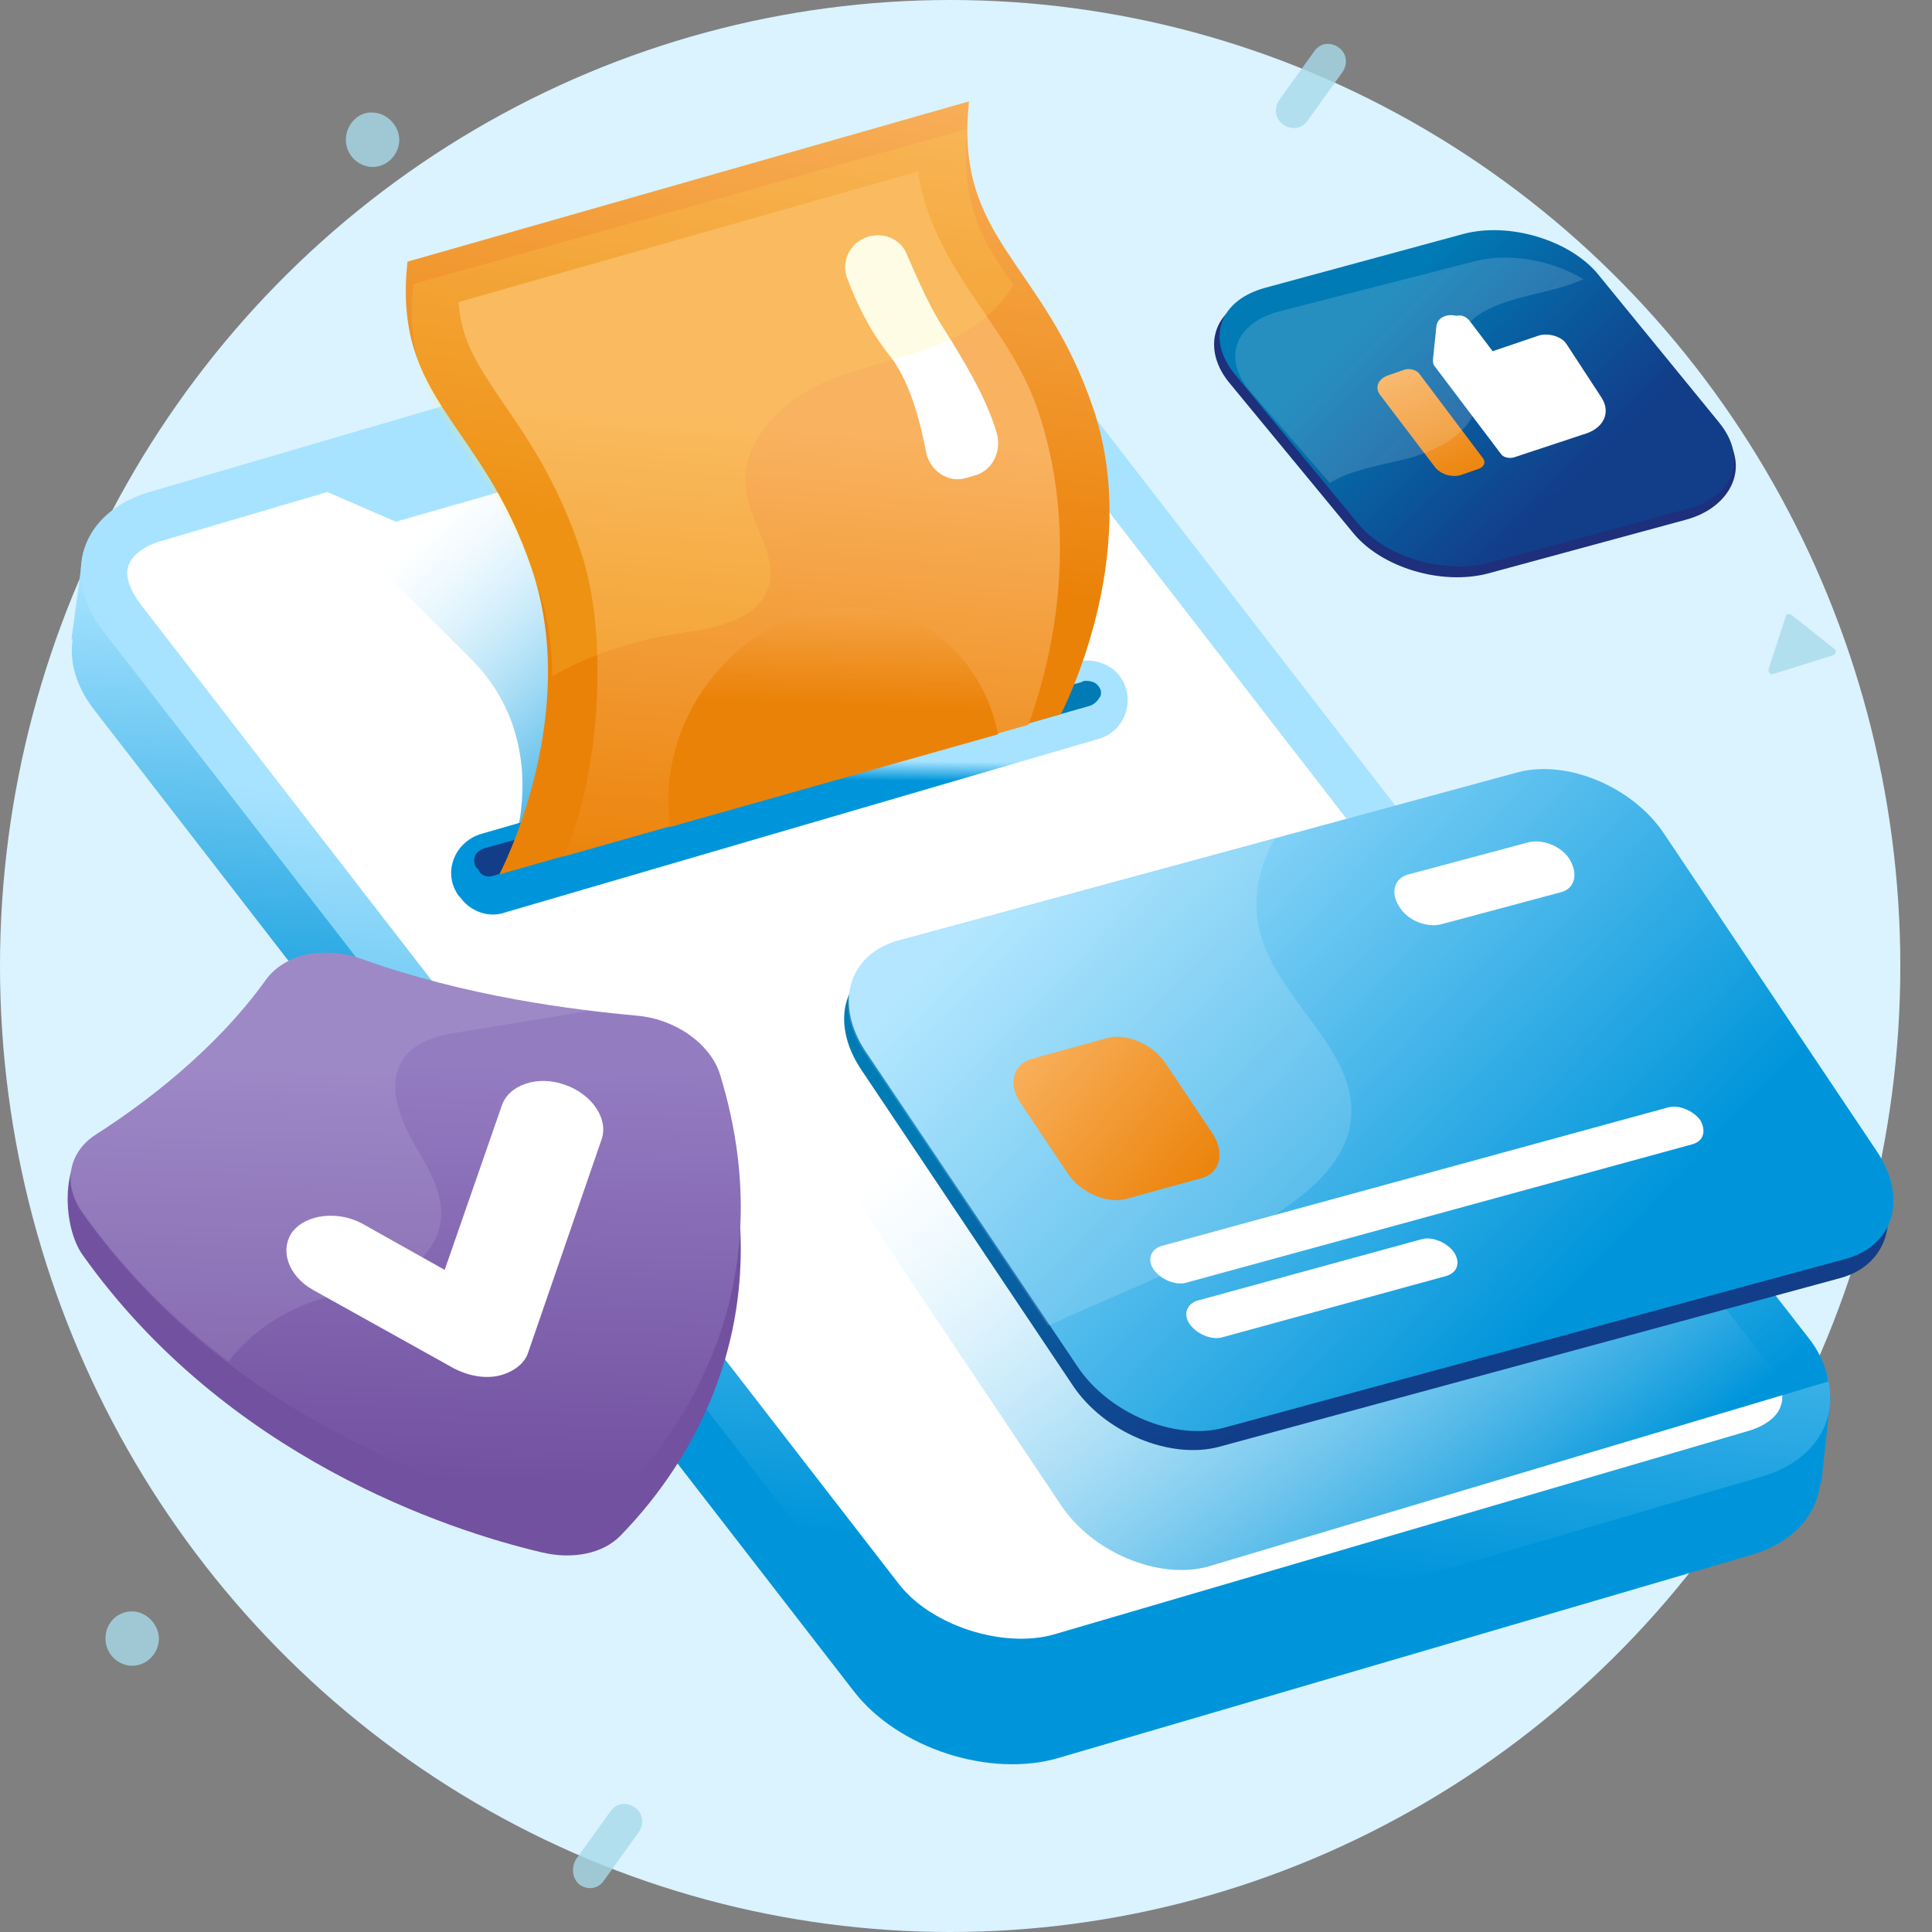 <?xml version="1.0" encoding="UTF-8"?>
<svg width="200px" height="200px" viewBox="0 0 200 200" version="1.1" xmlns="http://www.w3.org/2000/svg" xmlns:xlink="http://www.w3.org/1999/xlink">
    <rect x="0" y="0" width="200" height="200" fill="#808080" stroke="none"/>
    <title>transaksi cepat&amp;aman@1x</title>
    <defs>
        <linearGradient x1="52.025%" y1="19.832%" x2="49.494%" y2="55.048%" id="linearGradient-1">
            <stop stop-color="#A7E3FF" offset="0%"></stop>
            <stop stop-color="#0095DA" offset="100%"></stop>
        </linearGradient>
        <linearGradient x1="51.046%" y1="40.628%" x2="45.794%" y2="88.173%" id="linearGradient-2">
            <stop stop-color="#A7E3FF" offset="0%"></stop>
            <stop stop-color="#0095DA" offset="100%"></stop>
        </linearGradient>
        <linearGradient x1="26.876%" y1="33.055%" x2="69.59%" y2="64.379%" id="linearGradient-3">
            <stop stop-color="#A7E3FF" stop-opacity="0" offset="0%"></stop>
            <stop stop-color="#0095DA" offset="100%"></stop>
        </linearGradient>
        <linearGradient x1="50.279%" y1="39.064%" x2="50.075%" y2="46.608%" id="linearGradient-4">
            <stop stop-color="#A7E3FF" offset="0%"></stop>
            <stop stop-color="#0095DA" offset="100%"></stop>
        </linearGradient>
        <linearGradient x1="50.179%" y1="42.327%" x2="50.007%" y2="47.608%" id="linearGradient-5">
            <stop stop-color="#007BB5" offset="0%"></stop>
            <stop stop-color="#123D89" offset="100%"></stop>
        </linearGradient>
        <linearGradient x1="56.681%" y1="-8.552%" x2="47.377%" y2="58.203%" id="linearGradient-6">
            <stop stop-color="#F9B260" offset="0%"></stop>
            <stop stop-color="#EB8208" offset="100%"></stop>
        </linearGradient>
        <linearGradient x1="50.086%" y1="37.067%" x2="44.494%" y2="105.253%" id="linearGradient-7">
            <stop stop-color="#F9B260" offset="0%"></stop>
            <stop stop-color="#EB8208" offset="100%"></stop>
        </linearGradient>
        <linearGradient x1="54.298%" y1="-21.401%" x2="50.632%" y2="44.088%" id="linearGradient-8">
            <stop stop-color="#F9B260" offset="0%"></stop>
            <stop stop-color="#EB8208" offset="100%"></stop>
        </linearGradient>
        <linearGradient x1="50.913%" y1="20.744%" x2="48.134%" y2="92.994%" id="linearGradient-9">
            <stop stop-color="#947CC1" offset="0%"></stop>
            <stop stop-color="#7251A1" offset="100%"></stop>
        </linearGradient>
        <linearGradient x1="18.045%" y1="24.922%" x2="83.466%" y2="82.868%" id="linearGradient-10">
            <stop stop-color="#A7E3FF" stop-opacity="0" offset="0%"></stop>
            <stop stop-color="#0095DA" offset="100%"></stop>
        </linearGradient>
        <linearGradient x1="38.352%" y1="32.095%" x2="67.643%" y2="77.176%" id="linearGradient-11">
            <stop stop-color="#007BB5" offset="0%"></stop>
            <stop stop-color="#123D89" offset="100%"></stop>
        </linearGradient>
        <linearGradient x1="11.28%" y1="26.568%" x2="76.032%" y2="65.798%" id="linearGradient-12">
            <stop stop-color="#A7E3FF" offset="0%"></stop>
            <stop stop-color="#0095DA" offset="100%"></stop>
        </linearGradient>
        <linearGradient x1="-1.304%" y1="15.604%" x2="98.739%" y2="83.061%" id="linearGradient-13">
            <stop stop-color="#F9B260" offset="0%"></stop>
            <stop stop-color="#EB8208" offset="100%"></stop>
        </linearGradient>
        <linearGradient x1="25.54%" y1="33.99%" x2="72.905%" y2="65.105%" id="linearGradient-14">
            <stop stop-color="#007BB5" offset="0%"></stop>
            <stop stop-color="#123D89" offset="100%"></stop>
        </linearGradient>
        <linearGradient x1="23.272%" y1="-13.34%" x2="74.143%" y2="111.353%" id="linearGradient-15">
            <stop stop-color="#F9B260" offset="0%"></stop>
            <stop stop-color="#EB8208" offset="100%"></stop>
        </linearGradient>
    </defs>
    <g id="02.-Desktop" stroke="none" stroke-width="1" fill="none" fill-rule="evenodd">
        <g id="Desktop---Gold---Landing-Page" transform="translate(-221, -1429)">
            <g id="usp-items" transform="translate(120, 1397)">
                <g id="usp-1" transform="translate(45, 32)">
                    <g id="transaksi-cepat&amp;aman" transform="translate(56, 0)">
                        <ellipse id="Oval" fill="#DAF3FF" fill-rule="nonzero" cx="98.361" cy="100" rx="98.361" ry="100"></ellipse>
                        <g id="Group" transform="translate(9.836, 3.333)" fill="#A8DAE9" fill-rule="nonzero" opacity="0.8">
                            <path d="M175.639,60.325 L180.087,63.873 C180.328,63.996 180.208,64.363 179.967,64.485 L173.716,66.443 C173.475,66.565 173.235,66.321 173.235,65.954 L175.038,60.447 C175.038,60.203 175.399,60.203 175.639,60.325 Z" id="Path"></path>
                            <path d="M122.623,6.975 L126.23,1.958 C126.831,1.101 127.913,0.979 128.754,1.591 L128.754,1.591 C129.596,2.203 129.716,3.304 129.115,4.16 L125.508,9.177 C124.907,10.034 123.825,10.156 122.984,9.544 L122.984,9.544 C122.142,8.932 122.022,7.831 122.623,6.975 Z" id="Path"></path>
                            <path d="M49.77,189.173 L53.377,184.156 C53.978,183.3 55.06,183.177 55.902,183.789 L55.902,183.789 C56.743,184.401 56.863,185.502 56.262,186.359 L52.656,191.376 C52.055,192.232 50.973,192.354 50.131,191.743 L50.131,191.743 C49.41,191.131 49.29,190.03 49.77,189.173 Z" id="Path"></path>
                            <g transform="translate(25.246, 7.342)" id="Path">
                                <path d="M0.721,3.793 C0.721,5.384 2.044,6.608 3.486,6.608 C5.049,6.608 6.251,5.262 6.251,3.793 C6.251,2.325 4.929,0.979 3.486,0.979 C2.044,0.857 0.721,2.203 0.721,3.793 Z"></path>
                            </g>
                            <g transform="translate(171.913, 148.059)" id="Path">
                                <path d="M0.481,3.426 C0.481,5.017 1.803,6.241 3.246,6.241 C4.809,6.241 6.011,4.895 6.011,3.426 C6.011,1.958 4.689,0.612 3.246,0.612 C1.683,0.489 0.481,1.835 0.481,3.426 Z"></path>
                            </g>
                            <g transform="translate(0, 162.743)" id="Path">
                                <path d="M1.082,3.549 C1.082,5.139 2.404,6.363 3.847,6.363 C5.41,6.363 6.612,5.017 6.612,3.549 C6.612,2.08 5.29,0.734 3.847,0.734 C2.284,0.734 1.082,1.958 1.082,3.549 Z"></path>
                            </g>
                        </g>
                        <g id="Group" transform="translate(6.557, 10)">
                            <g transform="translate(0, 18.44)" fill-rule="nonzero" id="Path">
                                <path d="M182.943,116.17 L176.684,114.326 L100.859,16.473 C96.286,10.572 86.777,7.499 79.676,9.589 L7.944,30.733 C7.462,30.856 6.981,31.102 6.499,31.225 L2.046,28.766 L0.842,37.74 L0.963,37.74 C0.602,40.076 1.324,42.657 3.25,45.116 L81.843,146.657 C86.416,152.558 95.924,155.631 103.026,153.541 L174.758,132.52 C178.971,131.291 181.498,128.463 181.859,125.144 L181.98,125.144 L182.943,116.17 Z" fill="url(#linearGradient-1)"></path>
                                <path d="M175.841,124.407 L104.109,145.428 C96.887,147.518 87.379,144.444 82.926,138.544 L4.212,37.002 C-0.361,31.102 1.805,24.586 8.906,22.496 L80.639,1.475 C87.861,-0.615 97.369,2.459 101.822,8.359 L180.415,109.901 C185.109,115.801 182.943,122.317 175.841,124.407 Z" fill="url(#linearGradient-2)"></path>
                                <path d="M176.684,112.974 L98.091,11.433 C95.443,7.991 90.147,5.778 85.453,5.778 C84.25,5.778 83.046,5.901 81.963,6.27 L68.483,10.203 L67.4,16.104 L34.422,25.57 L27.321,22.496 L10.23,27.537 C8.425,28.028 7.101,29.012 6.74,30.118 C6.379,31.225 6.86,32.577 7.944,34.052 L86.537,135.593 C89.907,139.896 97.369,142.232 102.544,140.757 L174.277,119.735 C176.082,119.243 177.406,118.26 177.767,117.154 C178.249,115.924 177.767,114.449 176.684,112.974 Z" fill="#FFFFFF"></path>
                                <path d="M103.146,35.896 L77.389,2.459 L20.942,19.054 C27.08,24.955 37.19,34.667 42.486,40.076 C50.309,48.189 46.698,58.761 46.698,58.761 L103.146,35.896 Z" fill="url(#linearGradient-3)"></path>
                            </g>
                            <path d="M45.736,84.454 L107.118,66.506 C110.247,65.645 111.21,61.712 108.923,59.499 L108.923,59.499 C107.84,58.515 106.275,58.147 104.831,58.515 L43.208,76.34 C40.44,77.201 39.236,80.397 40.921,82.733 L41.162,82.979 C42.125,84.331 44.051,85.069 45.736,84.454 Z" id="Path" fill="url(#linearGradient-4)" fill-rule="nonzero"></path>
                            <path d="M44.532,80.643 L106.275,63.064 C106.997,62.818 107.238,62.203 107.358,62.08 C107.479,61.712 107.479,61.343 106.997,60.851 C106.757,60.605 106.275,60.482 105.914,60.482 C105.794,60.482 105.553,60.482 105.433,60.605 L43.569,77.816 C42.847,78.061 42.606,78.553 42.606,78.676 C42.486,78.922 42.486,79.414 42.727,79.783 L42.967,80.028 C43.208,80.643 43.93,80.889 44.532,80.643 Z" id="Path" fill="url(#linearGradient-5)" fill-rule="nonzero"></path>
                            <path d="M45.134,80.52 C45.134,80.52 53.679,64.293 48.504,48.927 C43.328,33.56 34.061,31.47 35.626,17.087 L93.758,0.492 C92.193,14.875 101.461,16.965 106.636,32.331 C111.812,47.697 103.266,63.924 103.266,63.924 L45.134,80.52 Z" id="Path" fill="url(#linearGradient-6)" fill-rule="nonzero"></path>
                            <path d="M94.841,21.636 C92.193,17.702 89.425,13.645 88.462,7.745 L40.921,21.267 C41.162,25.324 42.967,27.905 45.615,31.839 C48.143,35.527 51.272,40.076 53.559,47.083 C56.568,55.811 55.485,70.809 51.753,78.676 L99.896,65.031 C101.942,59.499 105.192,47.329 101.461,34.298 C99.896,28.643 97.128,25.078 94.841,21.636 Z" id="Path" fill="url(#linearGradient-7)" fill-rule="nonzero"></path>
                            <path d="M83.287,14.506 L83.287,14.506 C84.972,14.014 86.777,14.752 87.379,16.473 C88.342,18.686 89.666,21.759 91.11,23.972 C93.036,27.045 95.563,31.102 96.647,34.913 C97.128,36.757 96.165,38.723 94.36,39.215 L93.517,39.461 C91.592,40.076 89.666,38.723 89.305,36.757 C88.703,33.683 87.62,29.258 85.333,26.553 C83.407,24.095 82.083,21.267 81.241,19.054 C80.398,17.21 81.361,15.121 83.287,14.506 Z" id="Path" fill="#FFFFFF" fill-rule="nonzero"></path>
                            <path d="M81.602,52.861 C72.094,52.861 63.669,60.974 62.706,71.054 C62.586,72.652 62.586,74.128 62.826,75.603 L96.767,66.014 C95.202,58.392 89.305,52.861 81.602,52.861 Z" id="Path" fill="url(#linearGradient-8)" fill-rule="nonzero"></path>
                            <g transform="translate(0, 88.511)" id="Path">
                                <path d="M20.942,7.253 C15.646,14.629 7.462,16.842 2.648,19.915 C-0.241,21.759 -0.12,28.52 2.046,31.47 C16.85,52.246 39.597,59.868 49.587,62.203 C52.716,62.941 55.846,62.326 57.651,60.482 C63.428,54.582 74.862,39.584 68.002,17.087 C67.039,13.891 63.428,11.31 59.456,10.941 C52.716,10.326 41.764,8.974 30.811,5.04 C26.96,3.688 22.868,4.548 20.942,7.253 Z" fill="#7251A1" fill-rule="nonzero"></path>
                                <path d="M20.942,2.95 C15.646,10.326 8.184,15.858 3.37,18.931 C0.481,20.775 -0.12,24.217 2.046,27.168 C16.85,47.943 39.597,55.565 49.587,57.901 C52.716,58.638 55.846,58.024 57.651,56.18 C63.428,50.279 74.862,35.281 68.002,12.785 C67.039,9.589 63.428,7.007 59.456,6.638 C52.716,6.024 41.764,4.671 30.811,0.738 C26.96,-0.615 22.868,0.246 20.942,2.95 Z" fill="url(#linearGradient-9)" fill-rule="nonzero"></path>
                                <path d="M41.643,8.236 C45.375,7.622 49.106,7.007 52.837,6.392 C53.318,6.27 53.8,6.27 54.281,6.147 C47.782,5.286 39.236,3.811 30.811,0.738 C26.96,-0.615 22.868,0.246 20.942,2.827 C15.646,10.203 8.184,15.735 3.37,18.809 C0.481,20.652 -0.12,24.095 2.046,27.045 C6.499,33.314 11.675,38.355 17.091,42.411 C19.498,39.338 22.868,37.125 26.479,36.019 C28.886,35.281 31.534,34.913 33.941,33.806 C36.348,32.823 38.514,30.856 38.996,28.274 C39.597,25.324 37.792,22.374 36.227,19.792 C34.783,17.087 33.459,13.768 35.144,11.187 C36.468,9.097 39.236,8.605 41.643,8.236 Z" fill="#FFFFFF" opacity="0.1"></path>
                                <path d="M45.134,43.887 C43.569,44.255 41.884,43.887 40.44,43.149 L25.877,35.035 C23.229,33.56 22.386,30.856 23.71,29.012 C25.155,27.168 28.404,26.799 30.932,28.151 L39.477,32.946 L45.375,15.981 C46.097,13.768 49.106,12.785 51.874,13.768 C54.762,14.752 56.447,17.333 55.725,19.423 L48.143,41.428 C47.782,42.657 46.578,43.518 45.134,43.887 C45.134,43.887 45.134,43.887 45.134,43.887 Z" fill="#FFFFFF" fill-rule="nonzero"></path>
                            </g>
                            <path d="M180.535,128.34 L145.632,83.348 L85.092,99.82 C82.083,100.681 80.398,102.771 80.158,105.229 C79.195,107.442 79.556,110.27 81.361,113.097 L103.266,145.797 C106.516,150.714 113.376,153.541 118.431,152.189 L182.702,133.012 C182.461,131.414 181.739,129.816 180.535,128.34 Z" id="Path" fill="url(#linearGradient-10)" fill-rule="nonzero"></path>
                            <g transform="translate(80.639, 68.842)" fill-rule="nonzero" id="Path">
                                <path d="M103.266,53.475 L38.996,70.931 C33.941,72.284 27.08,69.456 23.831,64.539 L1.926,31.839 C-1.324,26.922 0.12,21.882 5.175,20.407 L69.446,2.95 C74.501,1.598 81.361,4.426 84.611,9.343 L106.516,42.043 C109.766,46.96 108.321,52.123 103.266,53.475 Z" fill="url(#linearGradient-11)"></path>
                                <path d="M103.748,51.508 L39.477,68.965 C34.422,70.317 27.562,67.489 24.312,62.572 L2.407,29.995 C-0.842,25.078 0.602,20.038 5.657,18.563 L69.927,1.106 C74.982,-0.246 81.843,2.582 85.092,7.499 L106.997,40.199 C110.367,45.116 108.923,50.156 103.748,51.508 Z" fill="url(#linearGradient-12)"></path>
                                <path d="M45.976,46.099 C48.985,44.009 51.994,41.182 52.596,37.494 C53.8,29.872 44.532,24.586 43.088,16.965 C42.486,13.891 43.208,10.695 44.773,7.991 L5.536,18.686 C0.481,20.038 -0.963,25.201 2.287,30.118 L21.303,58.392 C29.849,54.459 38.514,51.385 45.976,46.099 Z" fill="#FFFFFF" opacity="0.15"></path>
                                <path d="M37.07,43.149 L29.487,45.239 C27.441,45.853 24.673,44.624 23.349,42.657 L18.415,35.281 C17.091,33.314 17.692,31.225 19.739,30.733 L27.321,28.643 C29.367,28.028 32.135,29.258 33.459,31.225 L38.394,38.6 C39.597,40.567 39.116,42.657 37.07,43.149 Z" fill="url(#linearGradient-13)"></path>
                                <path d="M88.101,39.584 L35.505,53.967 C34.422,54.213 32.978,53.598 32.256,52.615 L32.256,52.615 C31.534,51.631 31.895,50.525 32.978,50.156 L85.574,35.773 C86.657,35.527 88.101,36.142 88.823,37.125 L88.823,37.125 C89.425,38.232 89.184,39.215 88.101,39.584 Z" fill="#FFFFFF"></path>
                                <path d="M62.586,53.229 L39.236,59.622 C38.153,59.868 36.709,59.253 35.987,58.27 L35.987,58.27 C35.265,57.286 35.626,56.18 36.709,55.811 L60.058,49.418 C61.141,49.173 62.586,49.787 63.308,50.771 L63.308,50.771 C64.03,51.877 63.669,52.861 62.586,53.229 Z" fill="#FFFFFF"></path>
                                <path d="M74.381,13.522 L61.984,16.842 C60.54,17.21 58.493,16.473 57.651,14.998 L57.651,14.998 C56.688,13.522 57.17,12.047 58.614,11.678 L71.011,8.359 C72.455,7.991 74.501,8.728 75.343,10.203 L75.343,10.203 C76.186,11.678 75.825,13.154 74.381,13.522 Z" fill="#FFFFFF"></path>
                            </g>
                        </g>
                        <g id="Group" transform="translate(124.59, 23.333)">
                            <path d="M29.444,36.034 L49.922,30.471 C54.647,29.207 56.707,24.908 53.678,21.368 L40.47,6.195 C37.562,2.655 31.262,0.759 26.536,2.023 L5.574,7.333 C0.848,8.598 -0.242,12.897 2.787,16.437 L15.51,31.862 C18.418,35.402 24.597,37.299 29.444,36.034 Z" id="Path" fill="#1E2F7C"></path>
                            <path d="M29.686,34.897 L50.164,29.333 C54.89,28.069 56.344,24.149 53.435,20.483 L40.834,5.057 C37.926,1.517 31.625,-0.379 26.9,0.885 L6.422,6.448 C1.696,7.713 0.242,11.632 3.15,15.299 L15.873,30.724 C18.781,34.391 24.961,36.161 29.686,34.897 Z" id="Path" fill="url(#linearGradient-14)"></path>
                            <g transform="translate(16.964, 8.851)" id="Path">
                                <path d="M10.663,1.138 L12.965,4.172 L17.812,2.529 C18.781,2.276 20.114,2.655 20.599,3.414 L24.234,8.977 C25.203,10.494 24.476,12.011 22.78,12.644 L15.146,15.172 C14.661,15.299 14.056,15.172 13.813,14.793 L7.028,5.816 C6.785,5.563 6.785,5.31 6.785,5.057 L7.149,1.517 C7.27,0.759 8.118,0.253 9.209,0.506 C9.815,0.379 10.299,0.632 10.663,1.138 Z" fill="#FFFFFF"></path>
                                <path d="M11.632,16.31 L9.815,16.943 C8.845,17.322 7.512,16.943 6.907,16.057 L1.333,8.724 C0.727,7.966 1.091,7.08 2.06,6.701 L3.877,6.069 C4.362,5.943 4.968,6.069 5.331,6.448 L11.996,15.299 C12.238,15.678 12.117,16.057 11.632,16.31 Z" fill="url(#linearGradient-15)"></path>
                            </g>
                        </g>
                        <path d="M153.472,32.322 C156.563,30.565 160.249,30.448 163.578,29.044 C163.697,29.044 163.816,28.926 163.934,28.926 C160.724,26.936 156.207,26.117 152.64,27.053 L132.548,32.205 C127.911,33.375 126.485,37.005 129.338,40.4 L137.66,50 C139.681,48.712 142.534,48.244 144.912,47.658 C148.717,46.839 153.234,44.497 152.878,40.751 C152.64,38.41 150.619,36.185 151.689,34.078 C152.046,33.258 152.759,32.79 153.472,32.322 Z" id="Path" fill="#FFFFFF" opacity="0.15"></path>
                        <path d="M100.167,13.333 L42.796,29.405 C41.252,43.333 50.398,45.357 55.506,60.238 C56.693,63.452 57.169,66.786 57.169,70 C61.326,67.619 66.077,66.19 70.828,65.476 C74.154,65 78.311,64.167 79.499,60.952 C80.687,57.619 77.717,54.405 77.242,50.833 C76.53,45.833 80.806,41.548 85.438,39.524 C90.071,37.5 95.178,37.024 99.573,34.524 C101.711,33.333 103.611,31.667 104.918,29.524 C101.711,25 99.335,20.952 100.167,13.333 Z" id="Path" fill="#FFEF5B" opacity="0.15"></path>
                    </g>
                </g>
            </g>
        </g>
    </g>
</svg>